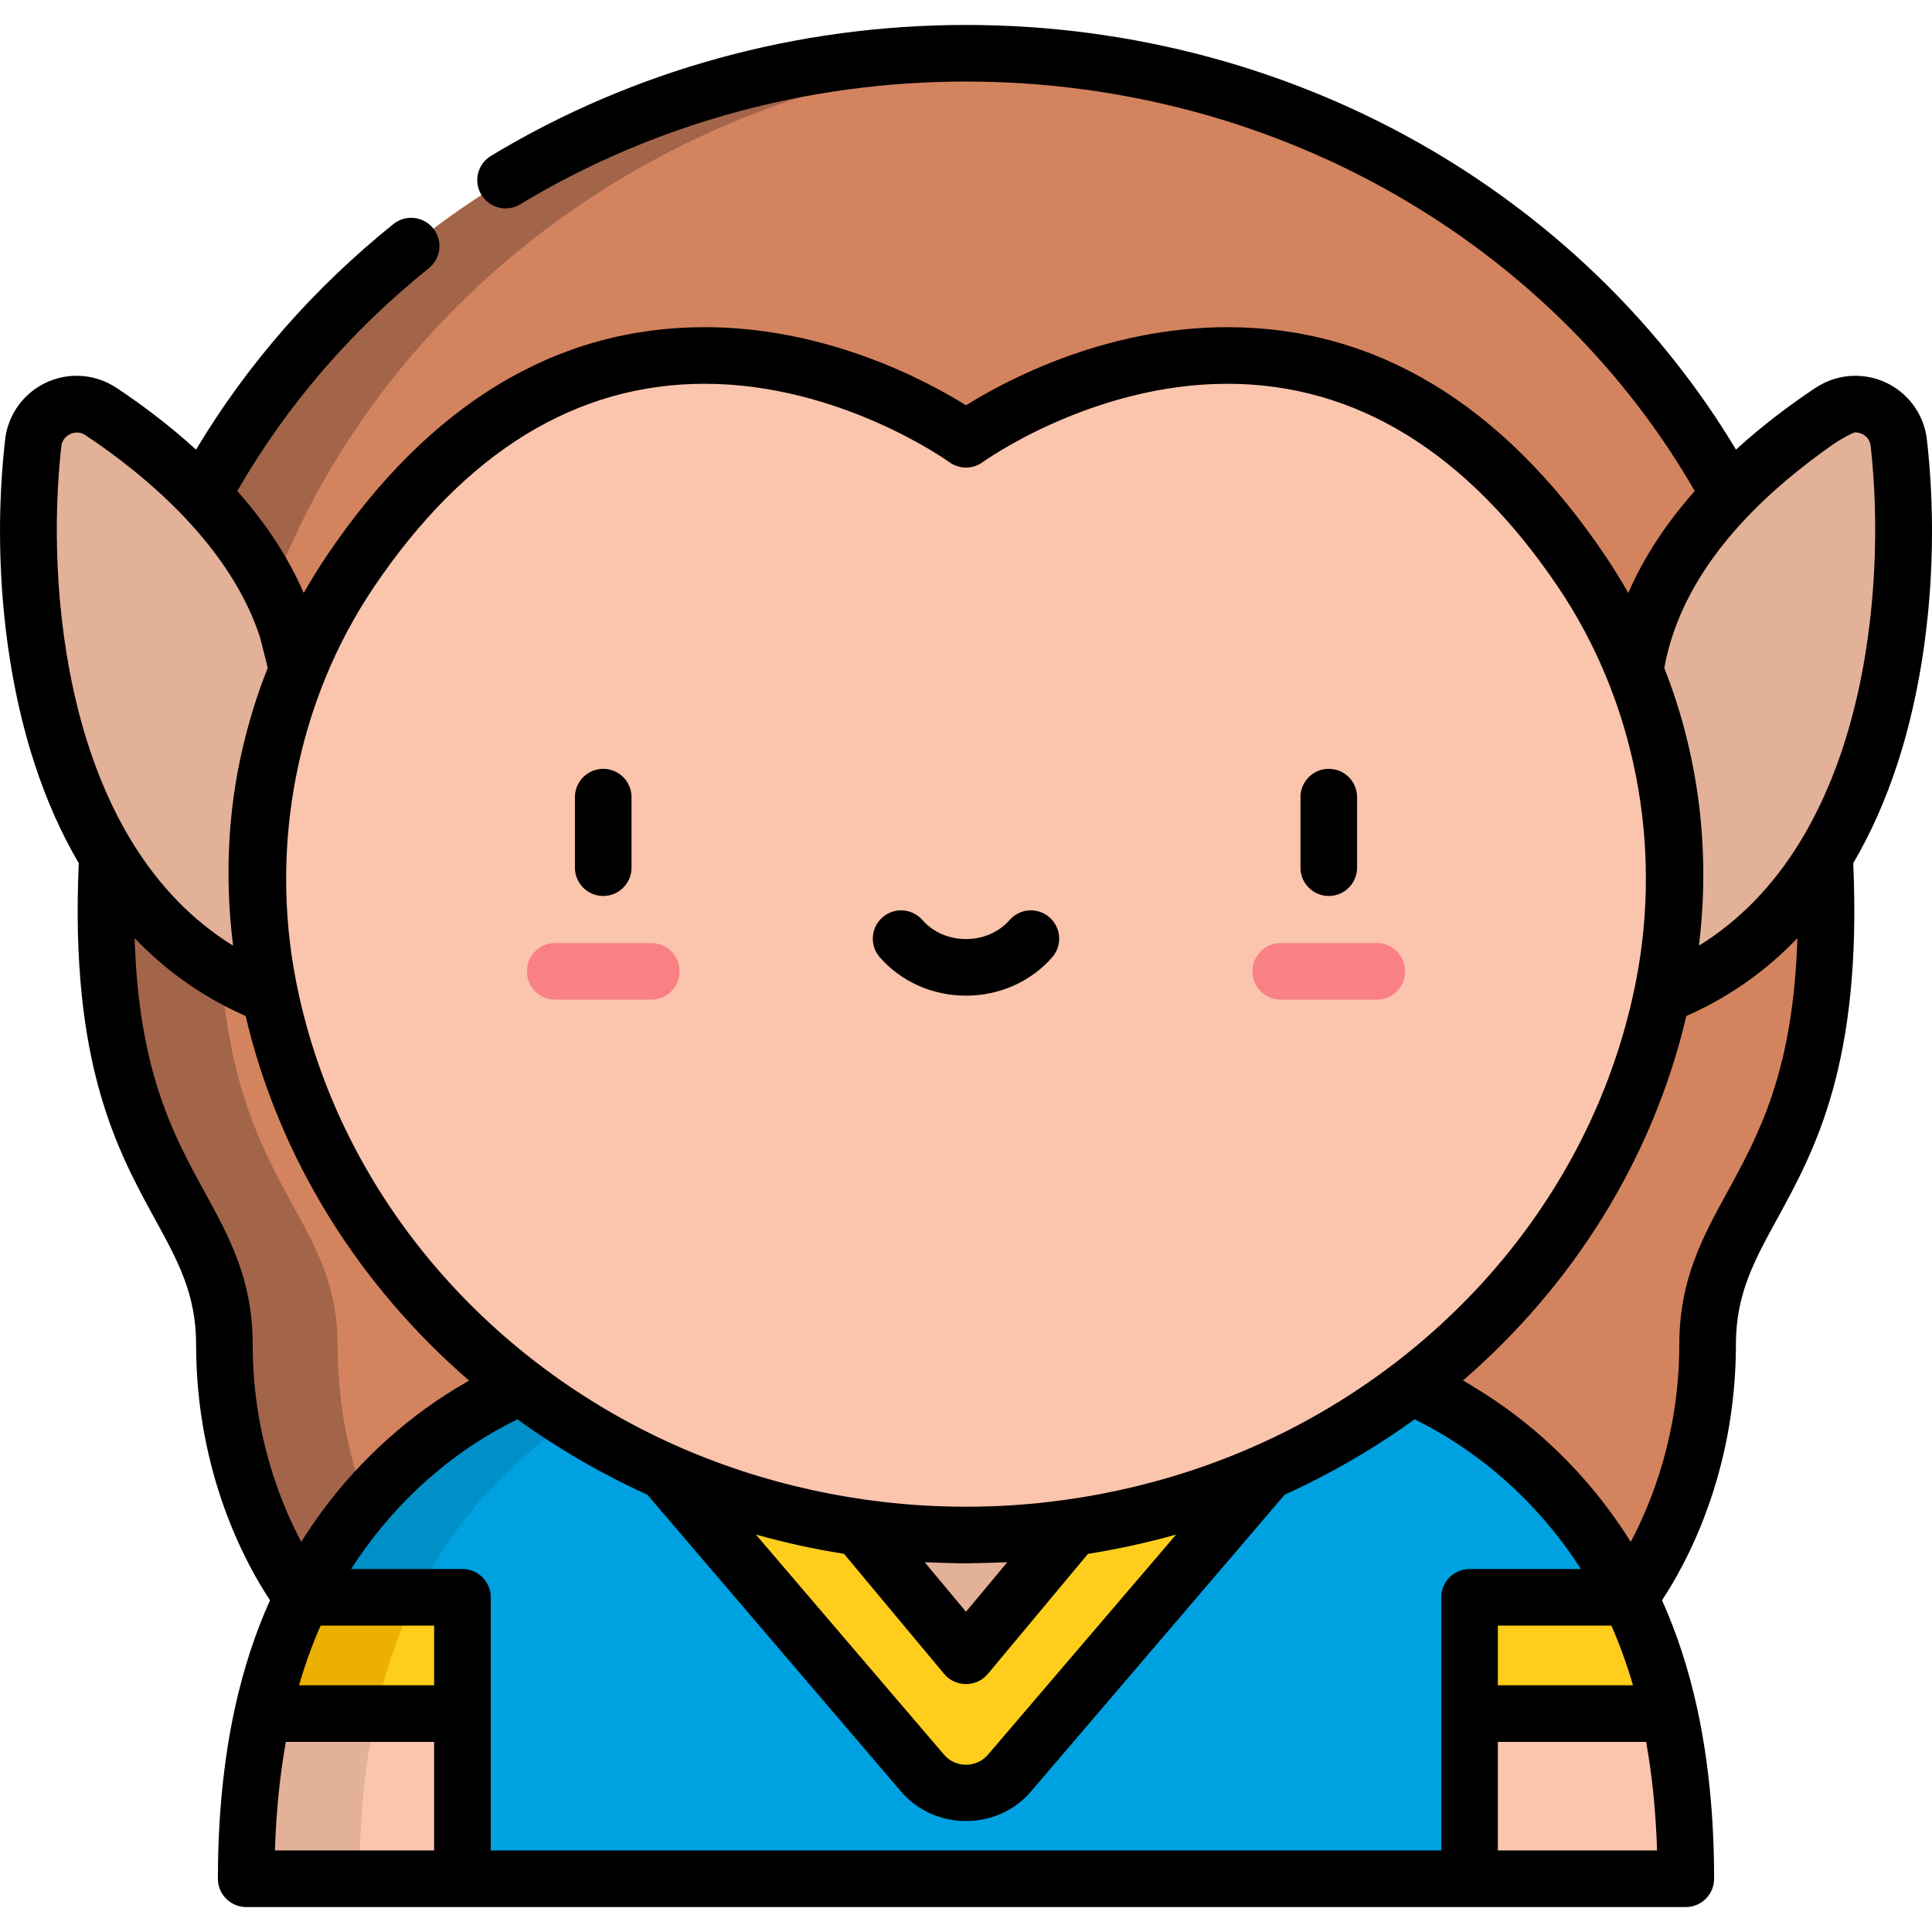 <?xml version="1.0" encoding="iso-8859-1"?>
<!-- Generator: Adobe Illustrator 19.0.0, SVG Export Plug-In . SVG Version: 6.00 Build 0)  -->
<svg version="1.1" id="Layer_1" xmlns="http://www.w3.org/2000/svg" xmlns:xlink="http://www.w3.org/1999/xlink" x="0px" y="0px"
	 viewBox="0 0 512.015 512.015" style="enable-background:new 0 0 512.015 512.015;" xml:space="preserve">
<g>
	<g>
		<path style="fill:#D4835F;" d="M482.39,211.256C472.879,100.883,375.163,14.111,256.008,14.111S39.137,100.883,29.626,211.256
			C19.827,312.957,59.471,315.081,59.471,356.35s20.742,66.97,20.742,66.97h351.59c0,0,20.742-25.701,20.742-66.97
			S492.189,312.957,482.39,211.256z"/>
		<path style="fill:#A36549;" d="M59.626,211.256c9.109-105.703,99.12-189.747,211.382-196.671c-4.959-0.306-9.959-0.474-15-0.474
			c-119.156,0-216.871,86.771-226.382,197.145C19.827,312.957,59.471,315.081,59.471,356.35s20.742,66.97,20.742,66.97h30
			c0,0-20.742-25.701-20.742-66.97S49.827,312.957,59.626,211.256z"/>
		<path style="fill:#FBC4AC;" d="M122.554,454.131l-26.472-15.406L69.61,454.131c-2.752,12.538-4.364,27.021-4.364,43.772h57.308
			l19.563-21.886L122.554,454.131z"/>
		<path style="fill:#E3B098;" d="M96.082,438.725L69.61,454.131l0,0c-2.751,12.538-4.364,27.021-4.364,43.772h30
			c0-16.751,1.613-31.234,4.364-43.772c0.895-4.07,1.918-7.917,3.038-11.585L96.082,438.725z"/>
		<path style="fill:#FFCE1C;" d="M122.554,423.32H80.213c-4.304,8.668-7.972,18.847-10.603,30.811h52.944l19.563-15.406
			L122.554,423.32z"/>
		<path style="fill:#FBC4AC;" d="M389.462,454.131l26.472-15.406l26.472,15.406c2.751,12.538,4.364,27.021,4.364,43.772h-57.308
			l-19.563-21.886L389.462,454.131z"/>
		<path style="fill:#FFCE1C;" d="M389.462,423.32h42.341c4.304,8.668,7.972,18.847,10.603,30.811h-52.944l-19.563-15.406
			L389.462,423.32z"/>
		<path style="fill:#00A1E0;" d="M431.803,423.32h-42.341v74.583H122.554V423.32H80.213c22.224-44.78,61.36-57.147,61.36-57.147
			h228.87C370.443,366.173,409.579,378.54,431.803,423.32z"/>
		<path style="fill:#ECB000;" d="M80.213,423.32L80.213,423.32c-2.512,5.059-4.798,10.649-6.797,16.792
			c-0.24,0.738-0.477,1.48-0.709,2.234c-1.143,3.727-2.186,7.642-3.097,11.785h30c2.631-11.964,6.299-22.144,10.603-30.811l0,0
			H80.213z"/>
		<path style="fill:#008FC7;" d="M171.573,366.173h-30c0,0-39.136,12.367-61.36,57.147h30
			C132.437,378.54,171.573,366.173,171.573,366.173z"/>
		<polygon style="fill:#E3B098;" points="189.975,375.847 256.008,454.131 325.975,369.507 		"/>
		<g>
			<path style="fill:#FFCE1C;" d="M347.795,375.996L267.5,469.931c-2.873,3.36-7.072,5.295-11.492,5.295
				c-4.421,0-8.62-1.935-11.492-5.295l-80.295-93.935l22.984-19.646l68.802,82.502l68.803-82.502L347.795,375.996z"/>
		</g>
		<path style="fill:#E3B098;" d="M503.21,117.368c-0.977-8.615-10.702-13.115-17.93-8.325
			c-18.323,12.145-47.377,36.197-51.932,68.855l7.118,85.909C498.738,241.209,508.642,165.251,503.21,117.368z"/>
		<path style="fill:#E3B098;" d="M8.806,117.368c0.977-8.615,10.702-13.115,17.93-8.325c18.323,12.145,47.377,36.197,51.932,68.855
			l-7.118,85.909C13.278,241.209,3.374,165.251,8.806,117.368z"/>
		<path style="fill:#FBC4AC;" d="M256.008,116.419c0,0-93.264-68.4-163.059,34.855c-14.273,21.115-22.932,45.579-24.746,71.001
			c-0.172,2.416-0.273,4.676-0.273,6.667c0,98.238,84.205,177.875,188.078,177.875s188.078-79.637,188.078-177.875
			c0-1.991-0.1-4.251-0.273-6.667c-1.814-25.422-10.473-49.886-24.746-71.001C349.272,48.019,256.008,116.419,256.008,116.419z"/>
		<g id="XMLID_917_">
			<path style="fill:#F98084;" d="M172.595,264.927h-25.461c-4.142,0-7.5-3.358-7.5-7.5c0-4.142,3.358-7.5,7.5-7.5h25.461
				c4.142,0,7.5,3.358,7.5,7.5C180.095,261.569,176.737,264.927,172.595,264.927z"/>
		</g>
		<g id="XMLID_915_">
			<path style="fill:#F98084;" d="M364.882,264.927h-25.461c-4.142,0-7.5-3.358-7.5-7.5c0-4.142,3.358-7.5,7.5-7.5h25.461
				c4.142,0,7.5,3.358,7.5,7.5C372.382,261.569,369.024,264.927,364.882,264.927z"/>
		</g>
	</g>
	<g>
		<path d="M159.864,237.45c4.142,0,7.5-3.357,7.5-7.5v-18.694c0-4.142-3.358-7.5-7.5-7.5s-7.5,3.358-7.5,7.5v18.694
			C152.364,234.093,155.722,237.45,159.864,237.45z"/>
		<path d="M352.151,237.45c4.142,0,7.5-3.357,7.5-7.5v-18.694c0-4.142-3.358-7.5-7.5-7.5s-7.5,3.358-7.5,7.5v18.694
			C344.651,234.093,348.009,237.45,352.151,237.45z"/>
		<path d="M256.007,263.871c8.867,0,17.192-3.708,22.843-10.172c2.726-3.119,2.407-7.856-0.711-10.583
			c-3.12-2.727-7.857-2.407-10.583,0.711c-2.802,3.206-7.012,5.044-11.549,5.044c-4.538,0-8.748-1.838-11.549-5.044
			c-2.726-3.118-7.464-3.437-10.583-0.71c-3.119,2.726-3.437,7.464-0.711,10.583C238.816,260.164,247.141,263.871,256.007,263.871z"
			/>
		<path d="M20.875,228.767c-2.355,53.085,10.157,75.983,20.248,94.415c6.061,11.07,10.848,19.814,10.848,33.167
			c0,34.485,13.549,58.677,19.586,67.747c-3.908,8.668-7.023,18.203-9.271,28.421c0,0.002-0.001,0.003-0.001,0.005
			c-3.012,13.721-4.539,28.989-4.539,45.38c0,4.142,3.358,7.5,7.5,7.5H446.77c4.142,0,7.5-3.358,7.5-7.5
			c0-16.39-1.527-31.657-4.538-45.38c0,0,0-0.001-0.001-0.002c0,0,0,0,0,0c-2.247-10.22-5.363-19.756-9.271-28.424
			c6.037-9.07,19.586-33.261,19.586-67.747c0-13.353,4.787-22.097,10.848-33.167c10.091-18.431,22.604-41.33,20.248-94.416
			c4.643-7.923,8.566-16.73,11.715-26.369c8.277-25.34,11.123-56.64,7.806-85.876c-1.095-9.652-9.255-16.932-18.98-16.932
			c-3.739,0-7.385,1.106-10.545,3.201c-6.065,4.02-13.561,9.522-21.071,16.36c-19.31-32.167-46.827-59.355-80.095-79.009
			c-37.129-21.936-79.995-33.53-123.963-33.53c-44.77,0-88.307,11.999-125.904,34.699c-3.546,2.141-4.685,6.751-2.544,10.297
			c2.141,3.546,6.752,4.685,10.297,2.544c35.258-21.288,76.114-32.54,118.151-32.54c41.286,0,81.514,10.874,116.333,31.445
			c32.238,19.046,58.692,45.621,76.791,77.076c-7.739,8.738-13.609,17.771-17.604,27.021c-1.954-3.425-4.026-6.793-6.247-10.079
			c-27.077-40.057-60.726-60.367-100.013-60.367c-32.554,0-59.083,14.339-69.26,20.709c-10.177-6.369-36.708-20.709-69.259-20.709
			c-39.288,0-72.937,20.311-100.013,60.367c-2.221,3.286-4.293,6.654-6.247,10.079c-3.995-9.25-9.865-18.283-17.604-27.021
			c12.935-22.499,29.996-42.351,50.775-59.065c3.228-2.597,3.739-7.317,1.143-10.545c-2.597-3.228-7.317-3.739-10.545-1.144
			c-21.155,17.018-38.708,37.097-52.306,59.775c-7.51-6.838-15.007-12.341-21.072-16.361c-3.159-2.094-6.806-3.201-10.545-3.201
			c-9.725,0-17.885,7.279-18.98,16.932c-3.317,29.236-0.472,60.536,7.806,85.876C12.308,212.037,16.232,220.845,20.875,228.767z
			 M54.28,315.979c-8.293-15.149-17.523-32.01-18.605-67.356c8.054,8.424,17.349,15.073,27.797,19.895
			c0.098,0.045,0.194,0.092,0.292,0.137c0.442,0.202,0.889,0.398,1.335,0.594c8.89,37.852,30.015,71.382,59.237,96.645
			c-0.247,0.138-0.499,0.282-0.749,0.425c-14.848,8.464-27.929,20.241-38.116,34.032c-1.982,2.683-3.864,5.441-5.631,8.27
			c-5.572-10.494-12.869-28.73-12.869-52.271C66.97,339.16,60.806,327.9,54.28,315.979z M255.897,414.316
			c0.037,0,0.074,0.001,0.11,0.001c0.038,0,0.075-0.001,0.112-0.001c1.466-0.001,10.129-0.257,10.829-0.294l-10.941,13.119
			l-10.941-13.12C245.765,414.058,253.787,414.316,255.897,414.316z M311.694,406.685c0,0-49.828,58.293-49.895,58.371
			c-3.003,3.513-8.583,3.509-11.584,0.001l-49.895-58.372c7.667,2.159,15.486,3.868,23.355,5.107c0,0,26.523,31.804,26.572,31.862
			c2.951,3.539,8.575,3.532,11.52,0l26.573-31.862C296.207,410.555,304.028,408.845,311.694,406.685z M115.054,446.631H79.247
			c1.614-5.576,3.528-10.862,5.726-15.811h30.081V446.631z M75.761,461.631h39.293v28.772H72.861
			C73.178,480.217,74.149,470.584,75.761,461.631z M130.054,423.32c0-4.142-3.358-7.5-7.5-7.5l-29.499,0
			c2.577-4.035,5.416-7.911,8.49-11.582c9.729-11.639,21.915-21.477,35.594-28.092c9.29,6.742,19.186,12.646,29.536,17.674
			c1.621,0.787,3.25,1.562,4.89,2.31c0,0,67.226,78.646,67.25,78.674c8.898,10.41,25.498,10.396,34.386-0.001l67.249-78.673
			c1.639-0.747,3.267-1.518,4.886-2.308c10.351-5.029,20.25-10.933,29.54-17.676c0.035,0.017,0.073,0.036,0.108,0.053
			c4.575,2.224,8.951,4.822,13.146,7.696c10.793,7.397,20.217,16.75,27.791,27.414c1.05,1.478,2.064,2.982,3.04,4.51h-29.499
			c-4.142,0-7.5,3.358-7.5,7.5v67.083H130.054V423.32z M427.042,430.82c2.198,4.949,4.112,10.235,5.727,15.811h-35.808V430.82
			H427.042z M396.961,490.403v-28.772h39.294c1.611,8.954,2.582,18.585,2.899,28.772H396.961z M457.735,315.979
			c-6.526,11.921-12.69,23.181-12.69,40.371c0,23.544-7.299,41.784-12.868,52.272c-3.427-5.484-7.273-10.716-11.49-15.619
			c-8.563-9.955-18.713-18.584-29.971-25.349c-0.196-0.118-2.893-1.885-3.037-1.761c29.222-25.263,50.347-58.793,59.237-96.646
			c0.446-0.195,0.892-0.391,1.333-0.593c0.1-0.046,0.199-0.094,0.298-0.14c10.447-4.821,19.741-11.47,27.794-19.893
			C475.258,283.97,466.029,300.83,457.735,315.979z M491.681,114.591c1.821,0,3.806,1.244,4.076,3.623
			c4.31,37.991-1.215,105.055-45.503,132.396c0.036-0.292,0.06-0.586,0.095-0.879c2.906-24.554-0.177-49.568-9.237-72.585
			c-0.014-0.034-0.025-0.069-0.039-0.104c0.314-1.795,0.715-3.582,1.194-5.34c0.037-0.137,0.082-0.273,0.12-0.41
			c6.35-22.658,24.716-40.438,43.451-53.553C486.889,117.001,490.902,114.591,491.681,114.591z M99.162,155.474
			c24.117-35.678,53.584-53.768,87.586-53.768c35.906,0,64.549,20.561,64.825,20.761c2.633,1.931,6.222,1.929,8.861,0.007
			c0.285-0.208,28.922-20.768,64.833-20.768c34.001,0,63.469,18.09,87.586,53.768c20.58,30.445,27.747,68.589,20.713,104.54
			c-10.055,51.27-44.512,94.565-91.563,118.714c-22.875,11.739-48.265,18.562-73.908,20.199c-8.045,0.514-16.132,0.505-24.177,0
			c-25.647-1.638-51.043-8.461-73.919-20.206c-47.042-24.144-81.502-67.446-91.553-118.724
			C71.428,224.116,78.63,185.849,99.162,155.474z M16.258,118.214c0.332-2.92,3.807-4.594,6.334-2.919
			c7.489,4.964,17.431,12.409,26.415,21.907c0.08,0.084,0.157,0.168,0.236,0.252c8.306,8.832,15.763,19.422,19.664,31.436
			c0.018,0.054,1.878,7.252,2.036,8.152c-0.014,0.035-0.026,0.071-0.04,0.106c-2.692,6.682-4.933,14.009-6.608,21.168
			c-3.951,16.883-4.67,34.22-2.628,51.416c0.035,0.292,0.059,0.585,0.094,0.877c-0.691-0.427-1.374-0.863-2.046-1.309
			c-0.008-0.005-0.016-0.011-0.024-0.017C17.302,221.156,12.016,155.605,16.258,118.214z"/>
	</g>
</g>
<g>
</g>
<g>
</g>
<g>
</g>
<g>
</g>
<g>
</g>
<g>
</g>
<g>
</g>
<g>
</g>
<g>
</g>
<g>
</g>
<g>
</g>
<g>
</g>
<g>
</g>
<g>
</g>
<g>
</g>
</svg>
